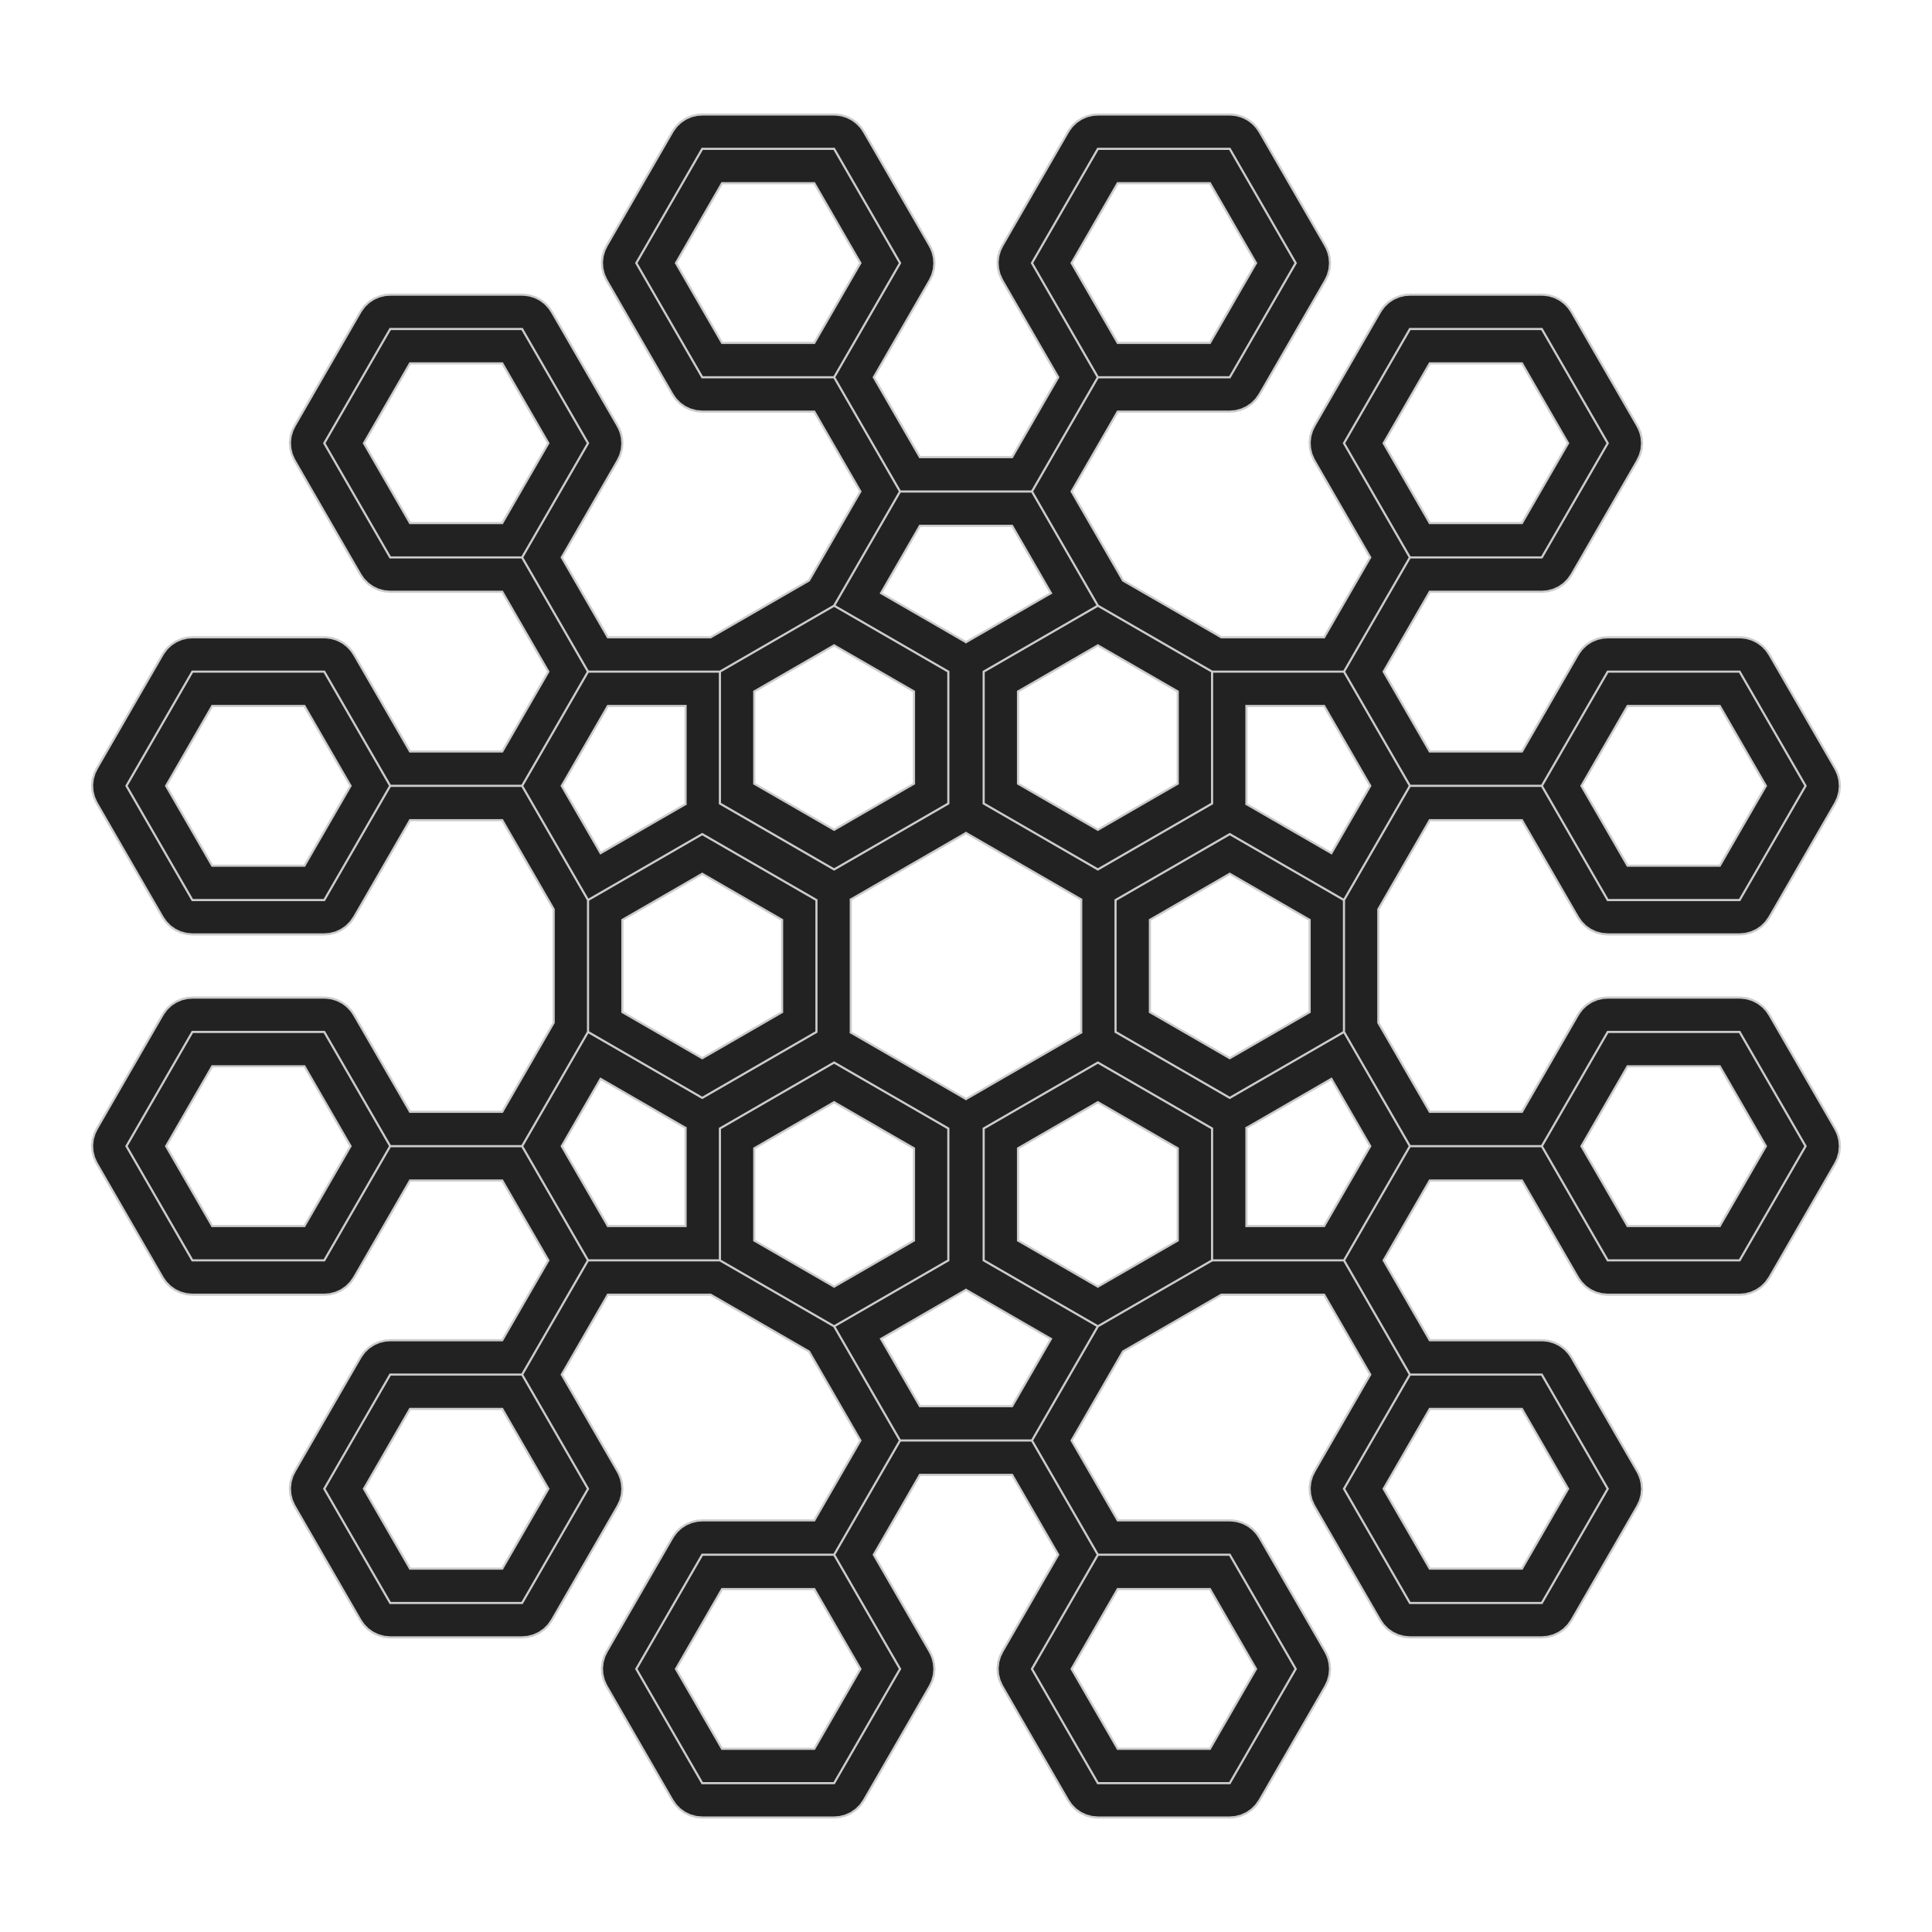 <svg version="1.1" xmlns="http://www.w3.org/2000/svg" xmlns:xlink="http://www.w3.org/1999/xlink" width="900" height="900"><defs/><g><path fill="#222222" stroke="#cccccc" paint-order="fill stroke markers" d=" M 389.061 53.383 L 389.558 53.37 L 390.466 53.507 L 391.38 53.588 L 391.86 53.719 L 392.352 53.794 L 393.221 54.089 L 394.106 54.329 L 394.556 54.542 L 395.028 54.702 L 395.831 55.145 L 396.66 55.538 L 397.066 55.827 L 397.502 56.067 L 398.215 56.645 L 398.962 57.177 L 399.31 57.533 L 399.697 57.846 L 400.297 58.54 L 400.939 59.196 L 401.24 59.632 L 401.545 59.984 L 401.916 60.609 L 402.421 61.339 L 433.139 114.543 L 433.395 115.095 L 433.706 115.618 L 433.99 116.373 L 434.33 117.105 L 434.485 117.694 L 434.699 118.263 L 434.767 118.758 L 435.052 119.837 L 435.259 122.371 L 435.282 122.543 L 435.278 122.598 L 435.282 122.654 L 435.153 124.005 L 435.033 125.358 L 435.018 125.411 L 435.013 125.466 L 434.648 126.774 L 434.292 128.085 L 434.268 128.135 L 434.254 128.188 L 433.139 130.543 L 407.04 175.748 L 428.52 212.952 L 471.48 212.952 L 492.96 175.748 L 466.861 130.543 L 466.744 130.292 L 466.593 130.06 L 466.15 129.013 L 465.67 127.981 L 465.599 127.713 L 465.491 127.458 L 465.239 126.349 L 464.948 125.249 L 464.925 124.973 L 464.864 124.703 L 464.811 123.567 L 464.718 122.433 L 464.744 122.157 L 464.731 121.881 L 464.879 120.753 L 464.987 119.62 L 465.061 119.353 L 465.097 119.079 L 465.441 117.994 L 465.746 116.898 L 465.871 116.635 L 465.95 116.385 L 466.348 115.627 L 466.861 114.543 L 497.579 61.339 L 497.801 61.022 L 497.981 60.679 L 498.612 59.867 L 499.202 59.026 L 499.477 58.753 L 499.715 58.447 L 500.478 57.759 L 501.207 57.035 L 501.526 56.815 L 501.813 56.555 L 502.686 56.012 L 503.531 55.428 L 503.883 55.267 L 504.212 55.062 L 505.167 54.681 L 506.101 54.254 L 506.477 54.158 L 506.836 54.014 L 507.843 53.807 L 508.838 53.551 L 509.246 53.518 L 509.604 53.444 L 510.406 53.423 L 511.435 53.339 L 572.87 53.339 L 573.366 53.383 L 573.864 53.37 L 574.771 53.507 L 575.685 53.588 L 576.165 53.719 L 576.657 53.794 L 577.526 54.089 L 578.412 54.329 L 578.862 54.542 L 579.333 54.702 L 580.136 55.145 L 580.966 55.538 L 581.371 55.827 L 581.807 56.067 L 582.52 56.645 L 583.267 57.177 L 583.615 57.533 L 584.002 57.846 L 584.602 58.54 L 585.244 59.196 L 585.546 59.632 L 585.85 59.984 L 586.221 60.609 L 586.727 61.339 L 617.444 114.543 L 617.701 115.095 L 618.011 115.618 L 618.295 116.373 L 618.635 117.105 L 618.791 117.694 L 619.005 118.263 L 619.072 118.758 L 619.357 119.837 L 619.564 122.371 L 619.588 122.543 L 619.583 122.598 L 619.587 122.654 L 619.458 124.005 L 619.338 125.358 L 619.324 125.411 L 619.318 125.466 L 618.954 126.774 L 618.597 128.085 L 618.574 128.135 L 618.559 128.188 L 617.444 130.543 L 586.727 183.748 L 585.103 186.06 L 583.098 188.051 L 580.774 189.659 L 578.204 190.832 L 575.467 191.535 L 572.87 191.748 L 520.673 191.748 L 499.193 228.952 L 523.148 270.443 L 568.927 296.874 L 616.837 296.874 L 638.317 259.669 L 612.218 214.465 L 612.101 214.214 L 611.95 213.982 L 611.507 212.935 L 611.027 211.903 L 610.956 211.635 L 610.848 211.38 L 610.596 210.271 L 610.305 209.171 L 610.282 208.895 L 610.221 208.625 L 610.168 207.489 L 610.075 206.355 L 610.101 206.079 L 610.088 205.802 L 610.236 204.674 L 610.344 203.542 L 610.418 203.275 L 610.454 203.001 L 610.798 201.916 L 611.103 200.82 L 611.228 200.557 L 611.307 200.307 L 611.705 199.549 L 612.218 198.465 L 642.936 145.261 L 643.158 144.944 L 643.338 144.601 L 643.969 143.789 L 644.559 142.948 L 644.834 142.675 L 645.072 142.369 L 645.835 141.681 L 646.564 140.957 L 646.883 140.736 L 647.17 140.477 L 648.043 139.934 L 648.888 139.349 L 649.24 139.189 L 649.569 138.984 L 650.524 138.603 L 651.458 138.176 L 651.834 138.08 L 652.193 137.936 L 653.2 137.729 L 654.195 137.473 L 654.603 137.44 L 654.961 137.366 L 655.763 137.345 L 656.792 137.261 L 718.227 137.261 L 718.723 137.305 L 719.221 137.292 L 720.128 137.429 L 721.042 137.51 L 721.522 137.641 L 722.014 137.715 L 722.883 138.01 L 723.769 138.251 L 724.219 138.464 L 724.69 138.624 L 725.493 139.067 L 726.323 139.46 L 726.728 139.749 L 727.164 139.989 L 727.877 140.567 L 728.624 141.099 L 728.972 141.455 L 729.359 141.768 L 729.959 142.462 L 730.601 143.118 L 730.903 143.553 L 731.207 143.906 L 731.578 144.53 L 732.084 145.261 L 762.801 198.465 L 763.058 199.017 L 763.368 199.539 L 763.652 200.295 L 763.992 201.027 L 764.148 201.615 L 764.362 202.185 L 764.429 202.68 L 764.714 203.759 L 764.921 206.293 L 764.945 206.465 L 764.94 206.52 L 764.944 206.576 L 764.815 207.927 L 764.695 209.28 L 764.681 209.333 L 764.675 209.388 L 764.311 210.696 L 763.954 212.007 L 763.931 212.057 L 763.916 212.11 L 762.801 214.465 L 732.084 267.669 L 730.46 269.982 L 728.455 271.973 L 726.131 273.581 L 723.561 274.754 L 720.824 275.457 L 718.227 275.669 L 666.03 275.669 L 644.55 312.874 L 666.03 350.078 L 708.99 350.078 L 735.088 304.874 L 735.311 304.557 L 735.491 304.214 L 736.121 303.402 L 736.712 302.561 L 736.987 302.288 L 737.224 301.982 L 737.988 301.294 L 738.717 300.57 L 739.035 300.349 L 739.323 300.09 L 740.195 299.547 L 741.041 298.962 L 741.393 298.802 L 741.722 298.597 L 742.676 298.216 L 743.611 297.789 L 743.986 297.693 L 744.346 297.549 L 745.353 297.342 L 746.348 297.086 L 746.756 297.053 L 747.114 296.979 L 747.916 296.958 L 748.945 296.874 L 810.38 296.874 L 810.876 296.918 L 811.373 296.905 L 812.28 297.042 L 813.194 297.123 L 813.675 297.254 L 814.167 297.328 L 815.036 297.623 L 815.921 297.864 L 816.371 298.077 L 816.843 298.237 L 817.646 298.68 L 818.475 299.073 L 818.881 299.362 L 819.317 299.602 L 820.03 300.18 L 820.777 300.712 L 821.125 301.068 L 821.512 301.381 L 822.112 302.075 L 822.754 302.731 L 823.055 303.166 L 823.36 303.519 L 823.731 304.143 L 824.236 304.874 L 854.954 358.078 L 855.21 358.63 L 855.521 359.152 L 855.805 359.908 L 856.145 360.64 L 856.3 361.228 L 856.514 361.798 L 856.582 362.293 L 856.867 363.372 L 857.074 365.906 L 857.097 366.078 L 857.092 366.133 L 857.097 366.189 L 856.968 367.54 L 856.848 368.893 L 856.833 368.946 L 856.828 369.001 L 856.463 370.309 L 856.107 371.62 L 856.083 371.67 L 856.068 371.723 L 854.954 374.078 L 824.236 427.282 L 822.613 429.595 L 820.608 431.586 L 818.284 433.194 L 815.713 434.367 L 812.977 435.07 L 810.38 435.282 L 748.945 435.282 L 746.13 435.033 L 743.403 434.292 L 740.849 433.083 L 738.548 431.444 L 736.57 429.425 L 735.088 427.282 L 708.99 382.078 L 666.03 382.078 L 642.075 423.57 L 642.075 476.43 L 666.03 517.922 L 708.99 517.922 L 735.088 472.718 L 735.311 472.4 L 735.491 472.057 L 736.121 471.246 L 736.712 470.405 L 736.987 470.132 L 737.224 469.826 L 737.988 469.138 L 738.717 468.414 L 739.035 468.193 L 739.323 467.934 L 740.195 467.391 L 741.041 466.806 L 741.393 466.645 L 741.722 466.441 L 742.676 466.06 L 743.611 465.633 L 743.986 465.536 L 744.346 465.393 L 745.353 465.185 L 746.348 464.93 L 746.756 464.896 L 747.114 464.823 L 747.916 464.802 L 748.945 464.718 L 810.38 464.718 L 810.876 464.762 L 811.373 464.748 L 812.28 464.886 L 813.194 464.967 L 813.675 465.098 L 814.167 465.172 L 815.036 465.467 L 815.921 465.708 L 816.371 465.921 L 816.843 466.081 L 817.646 466.524 L 818.475 466.917 L 818.881 467.205 L 819.317 467.446 L 820.03 468.024 L 820.777 468.556 L 821.125 468.912 L 821.512 469.225 L 822.112 469.919 L 822.754 470.575 L 823.055 471.01 L 823.36 471.363 L 823.731 471.987 L 824.236 472.718 L 854.954 525.922 L 855.21 526.473 L 855.521 526.996 L 855.805 527.752 L 856.145 528.484 L 856.3 529.072 L 856.514 529.642 L 856.582 530.136 L 856.867 531.216 L 857.074 533.75 L 857.097 533.922 L 857.092 533.977 L 857.097 534.032 L 856.968 535.384 L 856.848 536.737 L 856.833 536.79 L 856.828 536.845 L 856.463 538.152 L 856.107 539.463 L 856.083 539.514 L 856.068 539.567 L 854.954 541.922 L 824.236 595.126 L 822.613 597.439 L 820.608 599.43 L 818.284 601.038 L 815.713 602.211 L 812.977 602.914 L 810.38 603.126 L 748.945 603.126 L 746.13 602.877 L 743.403 602.136 L 740.849 600.927 L 738.548 599.288 L 736.57 597.269 L 735.088 595.126 L 708.99 549.922 L 666.03 549.922 L 644.55 587.126 L 666.03 624.331 L 718.227 624.331 L 718.723 624.375 L 719.221 624.361 L 720.128 624.499 L 721.042 624.58 L 721.522 624.711 L 722.014 624.785 L 722.883 625.08 L 723.769 625.321 L 724.219 625.534 L 724.69 625.694 L 725.493 626.137 L 726.323 626.53 L 726.728 626.819 L 727.164 627.059 L 727.877 627.637 L 728.624 628.169 L 728.972 628.525 L 729.359 628.838 L 729.959 629.532 L 730.601 630.188 L 730.903 630.623 L 731.207 630.976 L 731.578 631.6 L 732.084 632.331 L 762.801 685.535 L 763.058 686.086 L 763.368 686.609 L 763.652 687.365 L 763.992 688.097 L 764.148 688.685 L 764.362 689.255 L 764.429 689.75 L 764.714 690.829 L 764.921 693.363 L 764.945 693.535 L 764.94 693.59 L 764.944 693.645 L 764.815 694.997 L 764.695 696.35 L 764.681 696.403 L 764.675 696.458 L 764.311 697.765 L 763.954 699.076 L 763.931 699.127 L 763.916 699.18 L 762.801 701.535 L 732.084 754.739 L 730.46 757.052 L 728.455 759.043 L 726.131 760.651 L 723.561 761.824 L 720.824 762.527 L 718.227 762.739 L 656.792 762.739 L 653.977 762.49 L 651.251 761.749 L 648.697 760.54 L 646.395 758.901 L 644.418 756.882 L 642.936 754.739 L 612.218 701.535 L 612.101 701.284 L 611.95 701.052 L 611.507 700.004 L 611.027 698.973 L 610.956 698.705 L 610.848 698.45 L 610.596 697.341 L 610.305 696.241 L 610.282 695.965 L 610.221 695.695 L 610.168 694.559 L 610.075 693.424 L 610.101 693.149 L 610.088 692.872 L 610.236 691.744 L 610.344 690.612 L 610.418 690.345 L 610.454 690.07 L 610.798 688.986 L 611.103 687.89 L 611.228 687.627 L 611.307 687.377 L 611.705 686.619 L 612.218 685.535 L 638.317 640.331 L 616.837 603.126 L 568.927 603.126 L 523.148 629.557 L 499.193 671.048 L 520.673 708.252 L 572.87 708.252 L 573.366 708.296 L 573.864 708.283 L 574.771 708.421 L 575.685 708.502 L 576.165 708.633 L 576.657 708.707 L 577.526 709.002 L 578.412 709.243 L 578.862 709.456 L 579.333 709.616 L 580.136 710.059 L 580.966 710.452 L 581.371 710.74 L 581.807 710.981 L 582.52 711.559 L 583.267 712.091 L 583.615 712.447 L 584.002 712.76 L 584.602 713.454 L 585.244 714.11 L 585.546 714.545 L 585.85 714.898 L 586.221 715.522 L 586.727 716.252 L 617.444 769.457 L 617.701 770.008 L 618.011 770.531 L 618.295 771.287 L 618.635 772.019 L 618.791 772.607 L 619.005 773.176 L 619.072 773.671 L 619.357 774.751 L 619.564 777.284 L 619.588 777.457 L 619.583 777.512 L 619.587 777.567 L 619.458 778.919 L 619.338 780.271 L 619.324 780.325 L 619.318 780.38 L 618.954 781.687 L 618.597 782.998 L 618.574 783.048 L 618.559 783.102 L 617.444 785.457 L 586.727 838.661 L 585.103 840.974 L 583.098 842.965 L 580.774 844.572 L 578.204 845.746 L 575.467 846.449 L 572.87 846.661 L 511.435 846.661 L 508.62 846.412 L 505.894 845.671 L 503.34 844.462 L 501.038 842.823 L 499.061 840.804 L 497.579 838.661 L 466.861 785.457 L 466.744 785.206 L 466.593 784.974 L 466.15 783.926 L 465.67 782.895 L 465.599 782.627 L 465.491 782.372 L 465.239 781.263 L 464.948 780.163 L 464.925 779.887 L 464.864 779.617 L 464.811 778.48 L 464.718 777.346 L 464.744 777.071 L 464.731 776.794 L 464.879 775.666 L 464.987 774.534 L 465.061 774.267 L 465.097 773.992 L 465.441 772.908 L 465.746 771.812 L 465.871 771.549 L 465.95 771.299 L 466.348 770.54 L 466.861 769.457 L 492.96 724.252 L 471.48 687.048 L 428.52 687.048 L 407.04 724.252 L 433.139 769.457 L 433.395 770.008 L 433.706 770.531 L 433.99 771.287 L 434.33 772.019 L 434.485 772.607 L 434.699 773.176 L 434.767 773.671 L 435.052 774.751 L 435.259 777.284 L 435.282 777.457 L 435.278 777.512 L 435.282 777.567 L 435.153 778.919 L 435.033 780.271 L 435.018 780.325 L 435.013 780.38 L 434.648 781.687 L 434.292 782.998 L 434.268 783.048 L 434.254 783.102 L 433.139 785.457 L 402.421 838.661 L 400.798 840.974 L 398.793 842.965 L 396.469 844.572 L 393.899 845.746 L 391.162 846.449 L 388.565 846.661 L 327.13 846.661 L 324.315 846.412 L 321.588 845.671 L 319.034 844.462 L 316.733 842.823 L 314.756 840.804 L 313.273 838.661 L 282.556 785.457 L 282.439 785.206 L 282.288 784.974 L 281.844 783.926 L 281.365 782.895 L 281.294 782.627 L 281.186 782.372 L 280.933 781.263 L 280.643 780.163 L 280.62 779.887 L 280.559 779.617 L 280.505 778.48 L 280.413 777.346 L 280.439 777.071 L 280.426 776.794 L 280.573 775.666 L 280.682 774.534 L 280.756 774.267 L 280.792 773.992 L 281.135 772.908 L 281.441 771.812 L 281.566 771.549 L 281.645 771.299 L 282.043 770.54 L 282.556 769.457 L 313.273 716.252 L 313.496 715.935 L 313.676 715.592 L 314.306 714.781 L 314.897 713.94 L 315.172 713.667 L 315.409 713.361 L 316.173 712.673 L 316.902 711.949 L 317.22 711.728 L 317.508 711.469 L 318.381 710.926 L 319.226 710.341 L 319.578 710.18 L 319.907 709.976 L 320.861 709.594 L 321.796 709.168 L 322.171 709.071 L 322.531 708.928 L 323.538 708.72 L 324.533 708.465 L 324.941 708.431 L 325.299 708.358 L 326.101 708.337 L 327.13 708.252 L 379.327 708.252 L 400.807 671.048 L 376.852 629.557 L 331.073 603.126 L 283.163 603.126 L 261.683 640.331 L 287.782 685.535 L 288.038 686.086 L 288.349 686.609 L 288.633 687.365 L 288.973 688.097 L 289.129 688.685 L 289.342 689.255 L 289.41 689.75 L 289.695 690.829 L 289.902 693.363 L 289.925 693.535 L 289.921 693.59 L 289.925 693.645 L 289.796 694.997 L 289.676 696.35 L 289.661 696.403 L 289.656 696.458 L 289.291 697.765 L 288.935 699.076 L 288.911 699.127 L 288.897 699.18 L 287.782 701.535 L 257.064 754.739 L 255.441 757.052 L 253.436 759.043 L 251.112 760.651 L 248.542 761.824 L 245.805 762.527 L 243.208 762.739 L 181.773 762.739 L 178.958 762.49 L 176.231 761.749 L 173.677 760.54 L 171.376 758.901 L 169.399 756.882 L 167.916 754.739 L 137.199 701.535 L 137.082 701.284 L 136.931 701.052 L 136.487 700.004 L 136.008 698.973 L 135.937 698.705 L 135.829 698.45 L 135.576 697.341 L 135.286 696.241 L 135.263 695.965 L 135.202 695.695 L 135.148 694.558 L 135.056 693.424 L 135.082 693.149 L 135.069 692.872 L 135.216 691.744 L 135.325 690.612 L 135.399 690.345 L 135.435 690.07 L 135.778 688.986 L 136.084 687.89 L 136.209 687.627 L 136.288 687.377 L 136.686 686.619 L 137.199 685.535 L 167.916 632.331 L 168.139 632.014 L 168.319 631.671 L 168.949 630.859 L 169.54 630.018 L 169.815 629.745 L 170.052 629.439 L 170.816 628.751 L 171.545 628.027 L 171.863 627.806 L 172.151 627.547 L 173.024 627.004 L 173.869 626.419 L 174.221 626.258 L 174.55 626.054 L 175.504 625.673 L 176.439 625.246 L 176.814 625.149 L 177.174 625.006 L 178.181 624.798 L 179.176 624.543 L 179.584 624.509 L 179.942 624.436 L 180.744 624.415 L 181.773 624.331 L 233.97 624.331 L 255.45 587.126 L 233.97 549.922 L 191.01 549.922 L 164.912 595.126 L 163.288 597.439 L 161.283 599.43 L 158.959 601.038 L 156.389 602.211 L 153.652 602.914 L 151.055 603.126 L 89.62 603.126 L 86.806 602.877 L 84.079 602.136 L 81.525 600.927 L 79.223 599.288 L 77.246 597.269 L 75.764 595.126 L 45.046 541.922 L 44.93 541.671 L 44.778 541.439 L 44.335 540.391 L 43.855 539.36 L 43.784 539.092 L 43.676 538.837 L 43.424 537.728 L 43.133 536.628 L 43.111 536.352 L 43.049 536.082 L 42.996 534.945 L 42.903 533.811 L 42.929 533.536 L 42.916 533.259 L 43.064 532.131 L 43.172 530.999 L 43.246 530.732 L 43.282 530.457 L 43.626 529.373 L 43.932 528.277 L 44.056 528.014 L 44.135 527.764 L 44.533 527.005 L 45.046 525.922 L 75.764 472.718 L 75.986 472.4 L 76.166 472.057 L 76.797 471.246 L 77.387 470.405 L 77.662 470.132 L 77.9 469.826 L 78.663 469.138 L 79.392 468.414 L 79.711 468.193 L 79.998 467.934 L 80.871 467.391 L 81.716 466.806 L 82.069 466.645 L 82.397 466.441 L 83.352 466.06 L 84.287 465.633 L 84.662 465.536 L 85.022 465.393 L 86.028 465.185 L 87.023 464.93 L 87.431 464.896 L 87.789 464.823 L 88.592 464.802 L 89.62 464.718 L 151.055 464.718 L 151.551 464.762 L 152.049 464.748 L 152.956 464.886 L 153.87 464.967 L 154.35 465.098 L 154.843 465.172 L 155.711 465.467 L 156.597 465.708 L 157.047 465.921 L 157.518 466.081 L 158.321 466.524 L 159.151 466.917 L 159.556 467.205 L 159.992 467.446 L 160.705 468.024 L 161.452 468.556 L 161.801 468.912 L 162.187 469.225 L 162.788 469.919 L 163.43 470.575 L 163.731 471.01 L 164.036 471.363 L 164.407 471.987 L 164.912 472.718 L 191.01 517.922 L 233.97 517.922 L 257.925 476.43 L 257.925 423.57 L 233.97 382.078 L 191.01 382.078 L 164.912 427.282 L 163.288 429.595 L 161.283 431.586 L 158.959 433.194 L 156.389 434.367 L 153.652 435.07 L 151.055 435.282 L 89.62 435.282 L 86.806 435.033 L 84.079 434.292 L 81.525 433.083 L 79.223 431.444 L 77.246 429.425 L 75.764 427.282 L 45.046 374.078 L 44.93 373.827 L 44.778 373.595 L 44.335 372.548 L 43.855 371.516 L 43.784 371.248 L 43.676 370.993 L 43.424 369.884 L 43.133 368.784 L 43.111 368.508 L 43.049 368.238 L 42.996 367.102 L 42.903 365.968 L 42.929 365.692 L 42.916 365.416 L 43.064 364.288 L 43.172 363.155 L 43.246 362.888 L 43.282 362.614 L 43.626 361.529 L 43.932 360.433 L 44.056 360.17 L 44.135 359.92 L 44.533 359.162 L 45.046 358.078 L 75.764 304.874 L 75.986 304.557 L 76.166 304.214 L 76.797 303.402 L 77.387 302.561 L 77.662 302.288 L 77.9 301.982 L 78.663 301.294 L 79.392 300.57 L 79.711 300.349 L 79.998 300.09 L 80.871 299.547 L 81.716 298.962 L 82.069 298.802 L 82.397 298.597 L 83.352 298.216 L 84.287 297.789 L 84.662 297.693 L 85.022 297.549 L 86.028 297.342 L 87.023 297.086 L 87.431 297.053 L 87.789 296.979 L 88.592 296.958 L 89.62 296.874 L 151.055 296.874 L 151.551 296.918 L 152.049 296.905 L 152.956 297.042 L 153.87 297.123 L 154.35 297.254 L 154.843 297.328 L 155.711 297.623 L 156.597 297.864 L 157.047 298.077 L 157.518 298.237 L 158.321 298.68 L 159.151 299.073 L 159.556 299.362 L 159.992 299.602 L 160.705 300.18 L 161.452 300.712 L 161.801 301.068 L 162.187 301.381 L 162.788 302.075 L 163.43 302.731 L 163.731 303.166 L 164.036 303.519 L 164.407 304.143 L 164.912 304.874 L 191.01 350.078 L 233.97 350.078 L 255.45 312.874 L 233.97 275.669 L 181.773 275.669 L 178.958 275.42 L 176.231 274.679 L 173.677 273.47 L 171.376 271.831 L 169.399 269.812 L 167.916 267.669 L 137.199 214.465 L 137.082 214.214 L 136.931 213.982 L 136.487 212.935 L 136.008 211.903 L 135.937 211.635 L 135.829 211.38 L 135.576 210.271 L 135.286 209.171 L 135.263 208.895 L 135.202 208.625 L 135.148 207.489 L 135.056 206.355 L 135.082 206.079 L 135.069 205.802 L 135.216 204.674 L 135.325 203.542 L 135.399 203.275 L 135.435 203.001 L 135.778 201.916 L 136.084 200.82 L 136.209 200.557 L 136.288 200.307 L 136.686 199.549 L 137.199 198.465 L 167.916 145.261 L 168.139 144.944 L 168.319 144.601 L 168.949 143.789 L 169.54 142.948 L 169.815 142.675 L 170.052 142.369 L 170.816 141.681 L 171.545 140.957 L 171.863 140.736 L 172.151 140.477 L 173.024 139.934 L 173.869 139.349 L 174.221 139.189 L 174.55 138.984 L 175.504 138.603 L 176.439 138.176 L 176.814 138.08 L 177.174 137.936 L 178.181 137.729 L 179.176 137.473 L 179.584 137.44 L 179.942 137.366 L 180.744 137.345 L 181.773 137.261 L 243.208 137.261 L 243.704 137.305 L 244.201 137.292 L 245.109 137.429 L 246.023 137.51 L 246.503 137.641 L 246.995 137.715 L 247.864 138.01 L 248.749 138.251 L 249.199 138.464 L 249.671 138.624 L 250.474 139.067 L 251.303 139.46 L 251.709 139.749 L 252.145 139.989 L 252.858 140.567 L 253.605 141.099 L 253.953 141.455 L 254.34 141.768 L 254.94 142.462 L 255.582 143.118 L 255.883 143.553 L 256.188 143.906 L 256.559 144.53 L 257.064 145.261 L 287.782 198.465 L 288.038 199.017 L 288.349 199.539 L 288.633 200.295 L 288.973 201.027 L 289.129 201.615 L 289.342 202.185 L 289.41 202.68 L 289.695 203.759 L 289.902 206.293 L 289.925 206.465 L 289.921 206.52 L 289.925 206.576 L 289.796 207.927 L 289.676 209.28 L 289.661 209.333 L 289.656 209.388 L 289.291 210.696 L 288.935 212.007 L 288.911 212.057 L 288.897 212.11 L 287.782 214.465 L 261.683 259.669 L 283.163 296.874 L 331.073 296.874 L 376.852 270.443 L 400.807 228.952 L 379.327 191.748 L 327.13 191.748 L 324.315 191.498 L 321.588 190.757 L 319.034 189.548 L 316.733 187.909 L 314.756 185.89 L 313.273 183.748 L 282.556 130.543 L 282.439 130.292 L 282.288 130.06 L 281.844 129.013 L 281.365 127.981 L 281.294 127.713 L 281.186 127.458 L 280.933 126.349 L 280.643 125.249 L 280.62 124.973 L 280.559 124.703 L 280.505 123.567 L 280.413 122.433 L 280.439 122.157 L 280.426 121.881 L 280.573 120.753 L 280.682 119.62 L 280.756 119.353 L 280.792 119.079 L 281.135 117.994 L 281.441 116.898 L 281.566 116.635 L 281.645 116.385 L 282.043 115.627 L 282.556 114.543 L 313.273 61.339 L 313.496 61.022 L 313.676 60.679 L 314.306 59.867 L 314.897 59.026 L 315.172 58.753 L 315.409 58.447 L 316.173 57.759 L 316.902 57.035 L 317.22 56.815 L 317.508 56.555 L 318.381 56.012 L 319.226 55.428 L 319.578 55.267 L 319.907 55.062 L 320.861 54.681 L 321.796 54.254 L 322.171 54.158 L 322.531 54.014 L 323.538 53.807 L 324.533 53.551 L 324.941 53.518 L 325.299 53.444 L 326.101 53.423 L 327.13 53.339 L 388.565 53.339 Z M 520.673 740.252 L 499.193 777.457 L 520.673 814.661 L 563.633 814.661 L 585.112 777.457 L 563.633 740.252 Z M 336.367 740.252 L 314.887 777.457 L 336.367 814.661 L 379.327 814.661 L 400.807 777.457 L 379.327 740.252 Z M 666.03 656.331 L 644.55 693.535 L 666.03 730.739 L 708.99 730.739 L 730.469 693.535 L 708.99 656.331 Z M 191.01 656.331 L 169.531 693.535 L 191.01 730.739 L 233.97 730.739 L 255.45 693.535 L 233.97 656.331 Z M 449.769 600.983 L 410.421 623.7 L 428.52 655.048 L 471.48 655.048 L 489.579 623.7 L 450.231 600.983 L 450.049 600.855 L 449.994 600.827 Z M 351.361 534.929 L 351.361 577.889 L 388.565 599.369 L 425.769 577.889 L 425.769 534.929 L 388.565 513.449 Z M 474.231 534.929 L 474.231 577.889 L 511.435 599.369 L 548.639 577.889 L 548.639 534.929 L 511.435 513.449 Z M 758.182 496.718 L 736.702 533.922 L 758.182 571.126 L 801.142 571.126 L 822.622 533.922 L 801.142 496.718 Z M 580.87 525.292 L 580.616 525.409 L 580.639 525.691 L 580.639 571.126 L 616.837 571.126 L 638.317 533.922 L 620.218 502.574 Z M 261.683 533.922 L 283.163 571.126 L 319.361 571.126 L 319.361 525.691 L 319.385 525.412 L 319.13 525.292 L 279.782 502.574 Z M 98.858 496.718 L 77.378 533.922 L 98.858 571.126 L 141.818 571.126 L 163.298 533.922 L 141.818 496.718 Z M 449.769 388.165 L 396.565 418.883 L 396.311 419.001 L 396.334 419.282 L 396.334 480.718 L 396.309 480.996 L 396.565 481.117 L 449.769 511.835 L 449.998 511.996 L 450.231 511.835 L 503.435 481.117 L 503.689 480.999 L 503.666 480.718 L 503.666 419.282 L 503.691 419.004 L 503.435 418.883 L 450.231 388.165 L 450.002 388.005 Z M 289.925 428.52 L 289.925 471.48 L 327.13 492.96 L 364.334 471.48 L 364.334 428.52 L 327.13 407.04 Z M 535.666 428.52 L 535.666 471.48 L 572.87 492.96 L 610.075 471.48 L 610.075 428.52 L 572.87 407.04 Z M 758.182 328.874 L 736.702 366.078 L 758.182 403.282 L 801.142 403.282 L 822.622 366.078 L 801.142 328.874 Z M 98.858 328.874 L 77.378 366.078 L 98.858 403.282 L 141.818 403.282 L 163.298 366.078 L 141.818 328.874 Z M 283.163 328.874 L 261.683 366.078 L 279.782 397.426 L 319.13 374.709 L 319.384 374.591 L 319.361 374.309 L 319.361 328.874 Z M 580.639 328.874 L 580.639 374.309 L 580.615 374.588 L 580.87 374.709 L 620.218 397.426 L 638.317 366.078 L 616.837 328.874 Z M 351.361 322.111 L 351.361 365.071 L 388.565 386.551 L 425.769 365.071 L 425.769 322.111 L 388.565 300.631 Z M 474.231 322.111 L 474.231 365.071 L 511.435 386.551 L 548.639 365.071 L 548.639 322.111 L 511.435 300.631 Z M 428.52 244.952 L 410.421 276.3 L 449.769 299.017 L 449.998 299.178 L 450.231 299.017 L 489.579 276.3 L 471.48 244.952 Z M 666.03 169.261 L 644.55 206.465 L 666.03 243.669 L 708.99 243.669 L 730.469 206.465 L 708.99 169.261 Z M 191.01 169.261 L 169.531 206.465 L 191.01 243.669 L 233.97 243.669 L 255.45 206.465 L 233.97 169.261 Z M 520.673 85.339 L 499.193 122.543 L 520.673 159.748 L 563.633 159.748 L 585.112 122.543 L 563.633 85.339 Z M 336.367 85.339 L 314.887 122.543 L 336.367 159.748 L 379.327 159.748 L 400.807 122.543 L 379.327 85.339 Z" stroke-miterlimit="10"/><path fill="none" stroke="#cccccc" paint-order="fill stroke markers" d=" M 511.435 282.156 L 458.231 312.874 L 458.231 312.874 L 458.231 374.309 L 458.231 374.309 L 511.435 405.026 L 511.435 405.026 L 564.639 374.309 L 564.639 374.309 L 564.639 312.874 L 511.435 282.156 L 511.435 282.156 L 480.718 228.952 L 480.718 228.952 L 419.282 228.952 L 419.282 228.952 L 388.565 282.156 L 335.361 312.874 L 335.361 312.874 L 335.361 374.309 L 335.361 374.309 L 388.565 405.026 L 388.565 405.026 L 441.769 374.309 L 441.769 374.309 L 441.769 312.874 L 388.565 282.156 L 388.565 282.156" stroke-miterlimit="10"/><path fill="none" stroke="#cccccc" paint-order="fill stroke markers" d=" M 441.769 312.874 L 441.769 312.874" stroke-miterlimit="10"/><path fill="none" stroke="#cccccc" paint-order="fill stroke markers" d=" M 335.361 312.874 L 273.925 312.874 L 243.208 366.078 L 273.925 419.282 L 273.925 480.718 L 243.208 533.922 L 273.925 587.126 L 243.208 640.331 L 181.773 640.331 L 151.055 693.535 L 181.773 746.739 L 243.208 746.739 L 273.925 693.535 L 243.208 640.331 L 243.208 640.331" stroke-miterlimit="10"/><path fill="none" stroke="#cccccc" paint-order="fill stroke markers" d=" M 273.925 312.874 L 273.925 312.874 L 243.208 259.669 L 273.925 206.465 L 243.208 153.261 L 181.773 153.261 L 151.055 206.465 L 181.773 259.669 L 243.208 259.669" stroke-miterlimit="10"/><path fill="none" stroke="#cccccc" paint-order="fill stroke markers" d=" M 273.925 206.465 L 273.925 206.465" stroke-miterlimit="10"/><path fill="none" stroke="#cccccc" paint-order="fill stroke markers" d=" M 243.208 153.261 L 243.208 153.261" stroke-miterlimit="10"/><path fill="none" stroke="#cccccc" paint-order="fill stroke markers" d=" M 181.773 153.261 L 181.773 153.261" stroke-miterlimit="10"/><path fill="none" stroke="#cccccc" paint-order="fill stroke markers" d=" M 151.055 206.465 L 151.055 206.465" stroke-miterlimit="10"/><path fill="none" stroke="#cccccc" paint-order="fill stroke markers" d=" M 243.208 366.078 L 243.208 366.078 L 181.773 366.078 L 151.055 312.874 L 89.62 312.874 L 58.903 366.078 L 89.62 419.282 L 151.055 419.282 L 181.773 366.078 L 181.773 366.078" stroke-miterlimit="10"/><path fill="none" stroke="#cccccc" paint-order="fill stroke markers" d=" M 151.055 312.874 L 151.055 312.874" stroke-miterlimit="10"/><path fill="none" stroke="#cccccc" paint-order="fill stroke markers" d=" M 89.62 312.874 L 89.62 312.874" stroke-miterlimit="10"/><path fill="none" stroke="#cccccc" paint-order="fill stroke markers" d=" M 58.903 366.078 L 58.903 366.078" stroke-miterlimit="10"/><path fill="none" stroke="#cccccc" paint-order="fill stroke markers" d=" M 273.925 480.718 L 273.925 480.718 L 327.13 511.435 L 327.13 511.435 L 380.334 480.718 L 380.334 480.718 L 380.334 419.282 L 380.334 419.282 L 327.13 388.565 L 327.13 388.565 L 273.925 419.282 L 273.925 419.282" stroke-miterlimit="10"/><path fill="none" stroke="#cccccc" paint-order="fill stroke markers" d=" M 243.208 533.922 L 243.208 533.922 L 181.773 533.922 L 151.055 480.718 L 89.62 480.718 L 58.903 533.922 L 89.62 587.126 L 151.055 587.126 L 181.773 533.922 L 181.773 533.922" stroke-miterlimit="10"/><path fill="none" stroke="#cccccc" paint-order="fill stroke markers" d=" M 151.055 480.718 L 151.055 480.718" stroke-miterlimit="10"/><path fill="none" stroke="#cccccc" paint-order="fill stroke markers" d=" M 89.62 480.718 L 89.62 480.718" stroke-miterlimit="10"/><path fill="none" stroke="#cccccc" paint-order="fill stroke markers" d=" M 58.903 533.922 L 58.903 533.922" stroke-miterlimit="10"/><path fill="none" stroke="#cccccc" paint-order="fill stroke markers" d=" M 273.925 587.126 L 335.361 587.126 L 388.565 617.844 L 419.282 671.048 L 388.565 724.252 L 327.13 724.252 L 296.412 777.457 L 327.13 830.661 L 388.565 830.661 L 419.282 777.457 L 388.565 724.252 L 388.565 724.252" stroke-miterlimit="10"/><path fill="none" stroke="#cccccc" paint-order="fill stroke markers" d=" M 181.773 640.331 L 181.773 640.331" stroke-miterlimit="10"/><path fill="none" stroke="#cccccc" paint-order="fill stroke markers" d=" M 151.055 693.535 L 151.055 693.535" stroke-miterlimit="10"/><path fill="none" stroke="#cccccc" paint-order="fill stroke markers" d=" M 273.925 693.535 L 273.925 693.535" stroke-miterlimit="10"/><path fill="none" stroke="#cccccc" paint-order="fill stroke markers" d=" M 388.565 617.844 L 388.565 617.844 L 441.769 587.126 L 441.769 525.691 L 388.565 494.974 L 335.361 525.691 L 335.361 587.126" stroke-miterlimit="10"/><path fill="none" stroke="#cccccc" paint-order="fill stroke markers" d=" M 441.769 587.126 L 441.769 587.126" stroke-miterlimit="10"/><path fill="none" stroke="#cccccc" paint-order="fill stroke markers" d=" M 441.769 525.691 L 441.769 525.691" stroke-miterlimit="10"/><path fill="none" stroke="#cccccc" paint-order="fill stroke markers" d=" M 388.565 494.974 L 388.565 494.974" stroke-miterlimit="10"/><path fill="none" stroke="#cccccc" paint-order="fill stroke markers" d=" M 335.361 525.691 L 335.361 525.691" stroke-miterlimit="10"/><path fill="none" stroke="#cccccc" paint-order="fill stroke markers" d=" M 419.282 671.048 L 480.718 671.048 L 511.435 617.844 L 564.639 587.126 L 564.639 525.691 L 511.435 494.974 L 458.231 525.691 L 458.231 587.126 L 511.435 617.844 L 511.435 617.844" stroke-miterlimit="10"/><path fill="none" stroke="#cccccc" paint-order="fill stroke markers" d=" M 327.13 724.252 L 327.13 724.252" stroke-miterlimit="10"/><path fill="none" stroke="#cccccc" paint-order="fill stroke markers" d=" M 296.412 777.457 L 296.412 777.457" stroke-miterlimit="10"/><path fill="none" stroke="#cccccc" paint-order="fill stroke markers" d=" M 419.282 777.457 L 419.282 777.457" stroke-miterlimit="10"/><path fill="none" stroke="#cccccc" paint-order="fill stroke markers" d=" M 480.718 671.048 L 511.435 724.252 L 480.718 777.457 L 511.435 830.661 L 572.87 830.661 L 603.588 777.457 L 572.87 724.252 L 511.435 724.252 L 511.435 724.252" stroke-miterlimit="10"/><path fill="none" stroke="#cccccc" paint-order="fill stroke markers" d=" M 480.718 777.457 L 480.718 777.457" stroke-miterlimit="10"/><path fill="none" stroke="#cccccc" paint-order="fill stroke markers" d=" M 603.588 777.457 L 603.588 777.457" stroke-miterlimit="10"/><path fill="none" stroke="#cccccc" paint-order="fill stroke markers" d=" M 572.87 724.252 L 572.87 724.252" stroke-miterlimit="10"/><path fill="none" stroke="#cccccc" paint-order="fill stroke markers" d=" M 564.639 587.126 L 626.075 587.126 L 656.792 533.922 L 626.075 480.718 L 626.075 419.282 L 656.792 366.078 L 626.075 312.874 L 564.639 312.874 L 564.639 312.874" stroke-miterlimit="10"/><path fill="none" stroke="#cccccc" paint-order="fill stroke markers" d=" M 564.639 525.691 L 564.639 525.691" stroke-miterlimit="10"/><path fill="none" stroke="#cccccc" paint-order="fill stroke markers" d=" M 511.435 494.974 L 511.435 494.974" stroke-miterlimit="10"/><path fill="none" stroke="#cccccc" paint-order="fill stroke markers" d=" M 458.231 525.691 L 458.231 525.691" stroke-miterlimit="10"/><path fill="none" stroke="#cccccc" paint-order="fill stroke markers" d=" M 458.231 587.126 L 458.231 587.126" stroke-miterlimit="10"/><path fill="none" stroke="#cccccc" paint-order="fill stroke markers" d=" M 626.075 587.126 L 656.792 640.331 L 626.075 693.535 L 656.792 746.739 L 718.227 746.739 L 748.945 693.535 L 718.227 640.331 L 656.792 640.331 L 656.792 640.331" stroke-miterlimit="10"/><path fill="none" stroke="#cccccc" paint-order="fill stroke markers" d=" M 626.075 693.535 L 626.075 693.535" stroke-miterlimit="10"/><path fill="none" stroke="#cccccc" paint-order="fill stroke markers" d=" M 748.945 693.535 L 748.945 693.535" stroke-miterlimit="10"/><path fill="none" stroke="#cccccc" paint-order="fill stroke markers" d=" M 718.227 640.331 L 718.227 640.331" stroke-miterlimit="10"/><path fill="none" stroke="#cccccc" paint-order="fill stroke markers" d=" M 656.792 533.922 L 718.227 533.922 L 748.945 587.126 L 810.38 587.126 L 841.097 533.922 L 810.38 480.718 L 748.945 480.718 L 718.227 533.922" stroke-miterlimit="10"/><path fill="none" stroke="#cccccc" paint-order="fill stroke markers" d=" M 841.097 533.922 L 841.097 533.922" stroke-miterlimit="10"/><path fill="none" stroke="#cccccc" paint-order="fill stroke markers" d=" M 810.38 480.718 L 810.38 480.718" stroke-miterlimit="10"/><path fill="none" stroke="#cccccc" paint-order="fill stroke markers" d=" M 748.945 480.718 L 748.945 480.718" stroke-miterlimit="10"/><path fill="none" stroke="#cccccc" paint-order="fill stroke markers" d=" M 626.075 419.282 L 626.075 419.282 L 572.87 388.565 L 572.87 388.565 L 519.666 419.282 L 519.666 419.282 L 519.666 480.718 L 519.666 480.718 L 572.87 511.435 L 572.87 511.435 L 626.075 480.718 L 626.075 480.718" stroke-miterlimit="10"/><path fill="none" stroke="#cccccc" paint-order="fill stroke markers" d=" M 656.792 366.078 L 718.227 366.078 L 748.945 419.282 L 810.38 419.282 L 841.097 366.078 L 810.38 312.874 L 748.945 312.874 L 718.227 366.078" stroke-miterlimit="10"/><path fill="none" stroke="#cccccc" paint-order="fill stroke markers" d=" M 841.097 366.078 L 841.097 366.078" stroke-miterlimit="10"/><path fill="none" stroke="#cccccc" paint-order="fill stroke markers" d=" M 810.38 312.874 L 810.38 312.874" stroke-miterlimit="10"/><path fill="none" stroke="#cccccc" paint-order="fill stroke markers" d=" M 748.945 312.874 L 748.945 312.874" stroke-miterlimit="10"/><path fill="none" stroke="#cccccc" paint-order="fill stroke markers" d=" M 626.075 312.874 L 626.075 312.874 L 656.792 259.669 L 718.227 259.669 L 748.945 206.465 L 718.227 153.261 L 656.792 153.261 L 626.075 206.465 L 656.792 259.669" stroke-miterlimit="10"/><path fill="none" stroke="#cccccc" paint-order="fill stroke markers" d=" M 748.945 206.465 L 748.945 206.465" stroke-miterlimit="10"/><path fill="none" stroke="#cccccc" paint-order="fill stroke markers" d=" M 718.227 153.261 L 718.227 153.261" stroke-miterlimit="10"/><path fill="none" stroke="#cccccc" paint-order="fill stroke markers" d=" M 656.792 153.261 L 656.792 153.261" stroke-miterlimit="10"/><path fill="none" stroke="#cccccc" paint-order="fill stroke markers" d=" M 626.075 206.465 L 626.075 206.465" stroke-miterlimit="10"/><path fill="none" stroke="#cccccc" paint-order="fill stroke markers" d=" M 480.718 228.952 L 511.435 175.748 L 572.87 175.748 L 603.588 122.543 L 572.87 69.339 L 511.435 69.339 L 480.718 122.543 L 511.435 175.748" stroke-miterlimit="10"/><path fill="none" stroke="#cccccc" paint-order="fill stroke markers" d=" M 603.588 122.543 L 603.588 122.543" stroke-miterlimit="10"/><path fill="none" stroke="#cccccc" paint-order="fill stroke markers" d=" M 572.87 69.339 L 572.87 69.339" stroke-miterlimit="10"/><path fill="none" stroke="#cccccc" paint-order="fill stroke markers" d=" M 511.435 69.339 L 511.435 69.339" stroke-miterlimit="10"/><path fill="none" stroke="#cccccc" paint-order="fill stroke markers" d=" M 480.718 122.543 L 480.718 122.543" stroke-miterlimit="10"/><path fill="none" stroke="#cccccc" paint-order="fill stroke markers" d=" M 419.282 228.952 L 388.565 175.748 L 419.282 122.543 L 388.565 69.339 L 327.13 69.339 L 296.412 122.543 L 327.13 175.748 L 388.565 175.748" stroke-miterlimit="10"/><path fill="none" stroke="#cccccc" paint-order="fill stroke markers" d=" M 419.282 122.543 L 419.282 122.543" stroke-miterlimit="10"/><path fill="none" stroke="#cccccc" paint-order="fill stroke markers" d=" M 388.565 69.339 L 388.565 69.339" stroke-miterlimit="10"/><path fill="none" stroke="#cccccc" paint-order="fill stroke markers" d=" M 327.13 69.339 L 327.13 69.339" stroke-miterlimit="10"/><path fill="none" stroke="#cccccc" paint-order="fill stroke markers" d=" M 296.412 122.543 L 296.412 122.543" stroke-miterlimit="10"/></g></svg>